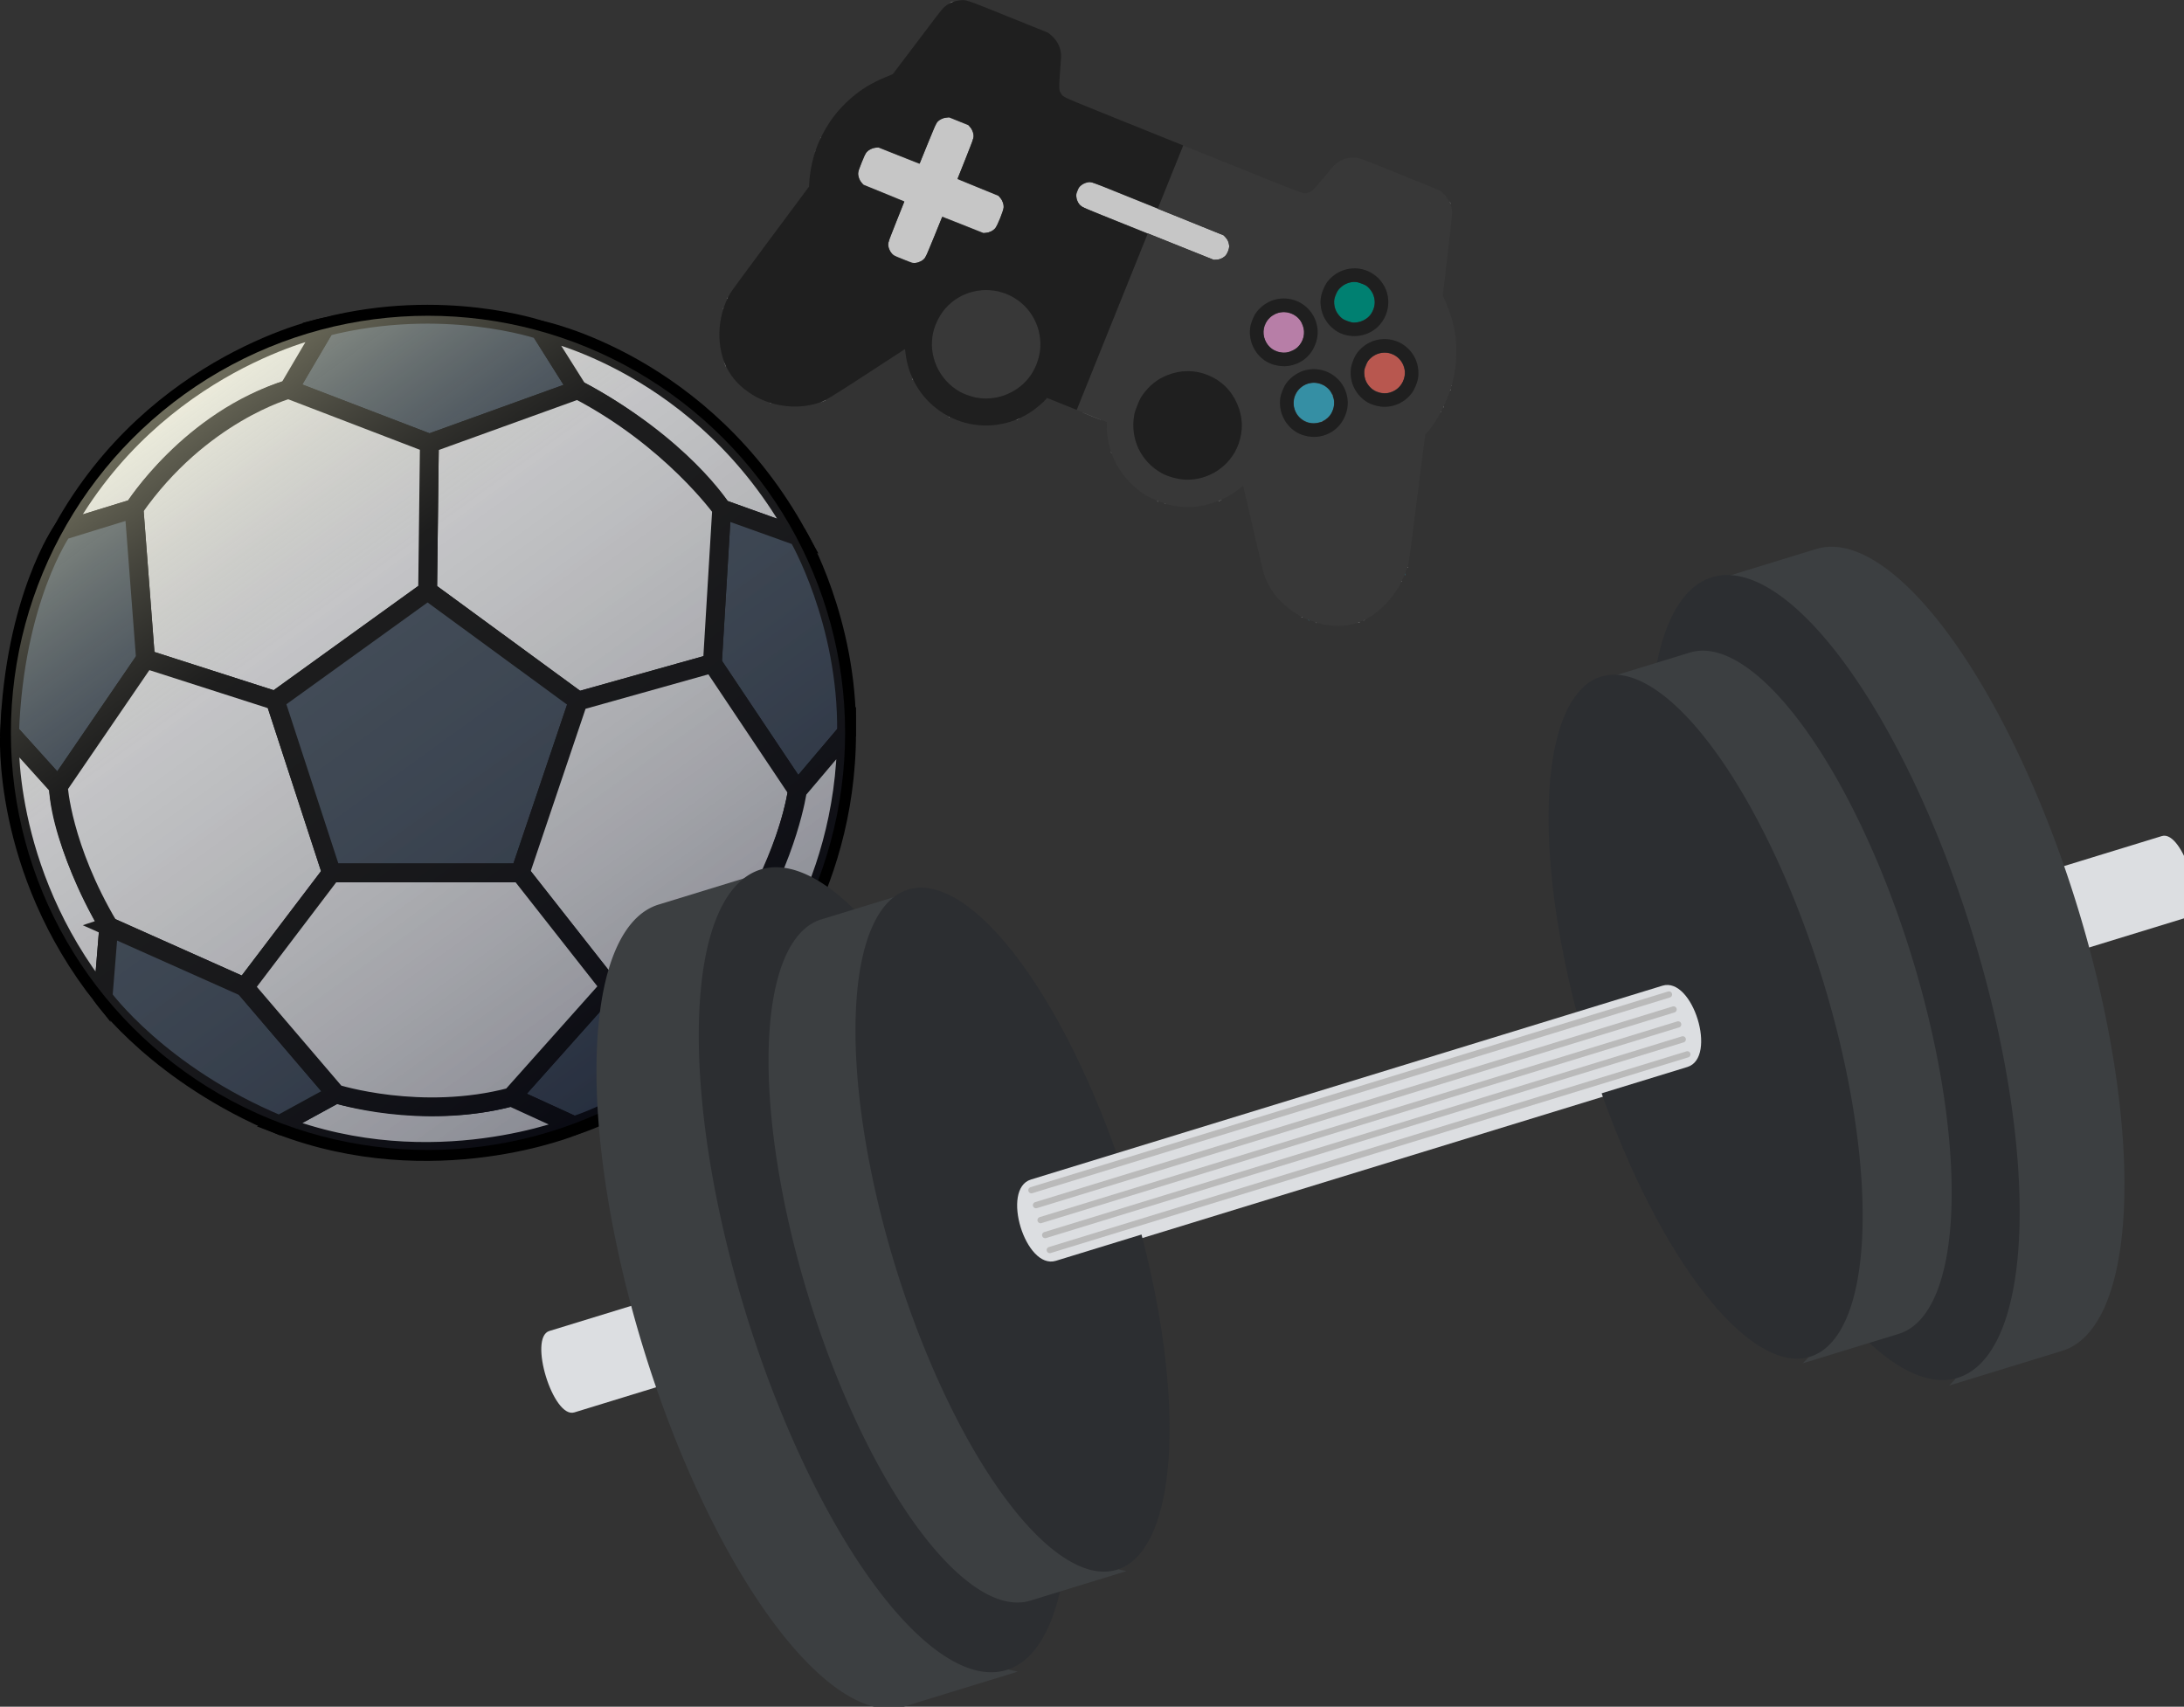 <?xml version="1.0" encoding="UTF-8" standalone="no"?>
<!-- Created with Inkscape (http://www.inkscape.org/) -->

<svg
   width="127.424mm"
   height="99.578mm"
   viewBox="0 0 127.424 99.578"
   version="1.1"
   id="svg1671"
   inkscape:version="1.1 (c68e22c387, 2021-05-23)"
   sodipodi:docname="HobbiesDrawing.svg"
   xmlns:inkscape="http://www.inkscape.org/namespaces/inkscape"
   xmlns:sodipodi="http://sodipodi.sourceforge.net/DTD/sodipodi-0.dtd"
   xmlns:xlink="http://www.w3.org/1999/xlink"
   xmlns="http://www.w3.org/2000/svg"
   xmlns:svg="http://www.w3.org/2000/svg">
  <rect x="0" y="0" width="127.424" height="99.578" fill="#333333" stroke="none"/>
  <sodipodi:namedview
     id="namedview1673"
     pagecolor="#505050"
     bordercolor="#eeeeee"
     borderopacity="1"
     inkscape:pageshadow="0"
     inkscape:pageopacity="0"
     inkscape:pagecheckerboard="0"
     inkscape:document-units="mm"
     showgrid="false"
     showguides="true"
     inkscape:guide-bbox="true"
     inkscape:zoom="0.64"
     inkscape:cx="-24.21875"
     inkscape:cy="275.78125"
     inkscape:window-width="2560"
     inkscape:window-height="1387"
     inkscape:window-x="3832"
     inkscape:window-y="-8"
     inkscape:window-maximized="1"
     inkscape:current-layer="g56945" />
  <defs
     id="defs1668">
    <linearGradient
       inkscape:collect="always"
       id="linearGradient110265">
      <stop
         style="stop-color:#fffcd3;stop-opacity:1"
         offset="0"
         id="stop110261" />
      <stop
         style="stop-color:#6e6e6e;stop-opacity:0.583"
         offset="0.31"
         id="stop111357" />
      <stop
         style="stop-color:#141628;stop-opacity:1"
         offset="1"
         id="stop110263" />
    </linearGradient>
    <marker
       style="overflow:visible"
       id="Arrow1Lstart"
       refX="0"
       refY="0"
       orient="auto"
       inkscape:stockid="Arrow1Lstart"
       inkscape:isstock="true">
      <path
         transform="matrix(0.8,0,0,0.8,10,0)"
         style="fill:context-stroke;fill-rule:evenodd;stroke:context-stroke;stroke-width:1pt"
         d="M 0,0 5,-5 -12.5,0 5,5 Z"
         id="path34291" />
    </marker>
    <linearGradient
       inkscape:collect="always"
       xlink:href="#linearGradient110265"
       id="linearGradient110267"
       x1="139.894"
       y1="-94.597"
       x2="168.731"
       y2="-54.672"
       gradientUnits="userSpaceOnUse"
       gradientTransform="translate(3.8846284e-4,2.8358495e-4)" />
  </defs>
  <g
     inkscape:label="Lager 1"
     inkscape:groupmode="layer"
     id="layer1"
     transform="translate(-345.477,21.432)">
    <rect
       style="opacity:1;fill:#dcdee1;fill-opacity:1;stroke:none;stroke-width:3;stroke-linecap:round;stroke-linejoin:round;stroke-miterlimit:4;stroke-dasharray:none;stroke-dashoffset:0;stroke-opacity:0.816;paint-order:stroke fill markers"
       id="rect48887"
       width="27.802"
       x="270.164"
       y="71.003"
       ry="21.084"
       height="0" />
    <g
       id="g56945"
       transform="rotate(-9.9,-102.631,-553.769)">
      <g
         id="g112581"
         transform="translate(99.581,141.09)">
        <g
           id="g110241"
           style="stroke:#000000;stroke-width:1.1;stroke-miterlimit:4;stroke-dasharray:none;stroke-opacity:1">
          <path
             style="fill:#344150;fill-opacity:1;stroke:#000000;stroke-width:1.1;stroke-linecap:butt;stroke-linejoin:miter;stroke-miterlimit:4;stroke-dasharray:none;stroke-opacity:1"
             d="m 163.119,-71.356 -2.739,3.22 7.552,4.518 9.064,-1.592 -1.564,-3.814 c 0,0 -5.216,-2.877 -12.314,-2.333 z"
             id="path60187" />
          <path
             style="fill:#e2e3e5;fill-opacity:1;stroke:#000000;stroke-width:1.1;stroke-linecap:butt;stroke-linejoin:miter;stroke-miterlimit:4;stroke-dasharray:none;stroke-opacity:1"
             d="m 163.119,-71.356 c 0,0 -10.061,0.237 -17.163,9.07 l 4.346,-0.553 c 0,0 4.096,-4.531 10.078,-5.297 z"
             id="path60189" />
          <path
             style="fill:#e2e3e5;fill-opacity:1;stroke:#000000;stroke-width:1.1;stroke-linecap:butt;stroke-linejoin:miter;stroke-miterlimit:4;stroke-dasharray:none;stroke-opacity:1"
             d="m 175.433,-69.023 c 0,0 9.064,3.523 12.769,14.451 l -4.128,-2.347 c 0,0 -1.651,-4.065 -7.077,-8.291 z"
             id="path60417" />
          <path
             style="fill:#344150;fill-opacity:1;stroke:#000000;stroke-width:1.1;stroke-linecap:butt;stroke-linejoin:miter;stroke-miterlimit:4;stroke-dasharray:none;stroke-opacity:1"
             d="m 188.202,-54.572 c 0,0 2.002,5.359 0.806,11.76 l -3.407,2.841 -3.612,-8.158 2.085,-8.79 z"
             id="path60419" />
          <path
             style="fill:#e2e3e5;fill-opacity:1;stroke:#000000;stroke-width:1.1;stroke-linecap:butt;stroke-linejoin:miter;stroke-miterlimit:4;stroke-dasharray:none;stroke-opacity:1"
             d="m 167.932,-63.617 -1.581,8.458 7.548,7.848 8.09,-0.817 2.085,-8.79 c 0,0 -2.195,-4.554 -7.077,-8.291 z"
             id="path60421" />
          <path
             style="fill:#e2e3e5;fill-opacity:1;stroke:#000000;stroke-width:1.1;stroke-linecap:butt;stroke-linejoin:miter;stroke-miterlimit:4;stroke-dasharray:none;stroke-opacity:1"
             d="m 150.302,-62.839 -0.849,8.77 7.04,3.694 9.858,-4.784 1.581,-8.458 -7.552,-4.518 c 0,0 -5.305,0.49 -10.078,5.297"
             id="path60536" />
          <path
             style="fill:#344150;fill-opacity:1;stroke:#000000;stroke-width:1.1;stroke-linecap:butt;stroke-linejoin:miter;stroke-miterlimit:4;stroke-dasharray:none;stroke-opacity:1"
             d="m 145.956,-62.286 c 0,0 -3.433,3.44 -5.055,11.078 l 2.258,3.594 6.294,-6.455 0.849,-8.77 z"
             id="path60538" />
          <path
             style="fill:#e2e3e5;fill-opacity:1;stroke:#000000;stroke-width:1.1;stroke-linecap:butt;stroke-linejoin:miter;stroke-miterlimit:4;stroke-dasharray:none;stroke-opacity:1"
             d="m 140.902,-51.208 c 0,0 -1.873,7.725 2.714,16.159 l 1.042,-4.015 c 0,0 -1.924,-5.057 -1.498,-8.55 z"
             id="path60540" />
          <path
             style="fill:#e2e3e5;fill-opacity:1;stroke:#000000;stroke-width:1.1;stroke-linecap:butt;stroke-linejoin:miter;stroke-miterlimit:4;stroke-dasharray:none;stroke-opacity:1"
             d="m 144.657,-39.064 7.206,4.851 6.135,-5.696 -1.504,-10.466 -7.04,-3.694 -6.294,6.455 c 0,0 -0.405,3.523 1.498,8.55 z"
             id="path60542" />
          <path
             style="fill:#344150;fill-opacity:1;stroke:#000000;stroke-width:1.1;stroke-linecap:butt;stroke-linejoin:miter;stroke-miterlimit:4;stroke-dasharray:none;stroke-opacity:1"
             d="m 157.998,-39.909 10.843,1.892 5.058,-9.294 -7.548,-7.848 -9.858,4.784 z"
             id="path60544" />
          <path
             style="fill:#e2e3e5;fill-opacity:1;stroke:#000000;stroke-width:1.1;stroke-linecap:butt;stroke-linejoin:miter;stroke-miterlimit:4;stroke-dasharray:none;stroke-opacity:1"
             d="m 168.841,-38.017 4,7.439 8.317,-2.116 c 0,0 3.253,-3.76 4.444,-7.277 l -3.612,-8.158 -8.09,0.817 z"
             id="path60546" />
          <path
             style="fill:#e2e3e5;fill-opacity:1;stroke:#000000;stroke-width:1.1;stroke-linecap:butt;stroke-linejoin:miter;stroke-miterlimit:4;stroke-dasharray:none;stroke-opacity:1"
             d="m 181.158,-32.694 -0.236,4.208 c 0,0 6.434,-4.857 8.087,-14.326 l -3.407,2.841 c 0,0 -1.144,3.551 -4.444,7.277 z"
             id="path60548" />
          <path
             style="fill:#344150;fill-opacity:1;stroke:#000000;stroke-width:1.1;stroke-linecap:butt;stroke-linejoin:miter;stroke-miterlimit:4;stroke-dasharray:none;stroke-opacity:1"
             d="m 180.922,-28.486 c 0,0 -5.285,4.586 -11.512,5.545 l -3.326,-2.285 6.757,-5.352 8.317,-2.116 z"
             id="path60550" />
          <path
             style="fill:#e2e3e5;fill-opacity:1;stroke:#000000;stroke-width:1.1;stroke-linecap:butt;stroke-linejoin:miter;stroke-miterlimit:4;stroke-dasharray:none;stroke-opacity:1"
             d="m 169.41,-22.941 c 0,0 -8.681,1.947 -16.943,-3.01 l 3.569,-1.213 c 0,0 4.93,2.408 10.048,1.937 z"
             id="path60552" />
          <path
             style="fill:#344150;fill-opacity:1;stroke:#000000;stroke-width:1.1;stroke-linecap:butt;stroke-linejoin:miter;stroke-miterlimit:4;stroke-dasharray:none;stroke-opacity:1"
             d="m 143.616,-35.049 c 0,0 2.455,5.019 8.851,9.099 l 3.569,-1.213 -4.173,-7.049 -7.206,-4.851 z"
             id="path60667" />
          <path
             style="fill:#e2e3e5;fill-opacity:1;stroke:#000000;stroke-width:1.1;stroke-linecap:butt;stroke-linejoin:miter;stroke-miterlimit:4;stroke-dasharray:none;stroke-opacity:1"
             d="m 151.863,-34.213 4.173,7.049 c 0,0 4.616,2.406 10.048,1.937 l 6.757,-5.352 -4,-7.439 -10.843,-1.892 z"
             id="path60669" />
        </g>
        <circle
           style="opacity:0.445;fill:url(#linearGradient110267);fill-opacity:1;stroke:none;stroke-width:0.365;stroke-linecap:butt;stroke-linejoin:round;stroke-miterlimit:4;stroke-dasharray:none;stroke-dashoffset:0;stroke-opacity:1;paint-order:stroke fill markers"
           id="path60072"
           cx="154.412"
           cy="-74.65"
           r="24.336"
           transform="rotate(9.9)" />
      </g>
      <g
         id="g56989"
         transform="rotate(-7.163,280.576,290.072)">
        <path
           id="path48396"
           style="opacity:1;fill:#dcdee1;stroke-width:11.339;stroke-linecap:round;stroke-linejoin:round;stroke-opacity:0.816;paint-order:stroke fill markers"
           d="m 1077.805,487.043 c -4.884,0 -4.884,18.75 0,18.75 h 0.336 370.695 0.338 c 4.884,0 4.884,-18.75 0,-18.75 h -0.338 -370.695 z"
           transform="scale(0.265)" />
        <g
           id="g56966">
          <g
             id="g45750"
             transform="matrix(1.177,0,0,1.177,-77.808,-24.833)"
             style="stroke-width:0.85">
            <path
               id="path45746"
               style="opacity:1;fill:#3c3f41;fill-opacity:1;stroke:none;stroke-width:9.635;stroke-linecap:round;stroke-linejoin:round;stroke-opacity:0.816;paint-order:stroke fill markers"
               d="m 1208.117,423.16 a 27.069,78.445 0 0 0 -27.068,78.443 27.069,78.445 0 0 0 27.068,78.445 h 22.139 l -1.301,-0.727 -9.379,-6.65 a 27.069,78.445 0 0 0 15.611,-71.068 27.069,78.445 0 0 0 -13.998,-68.598 l 3.127,-0.486 5.939,-9.359 z"
               transform="scale(0.265)" />
            <path
               id="path45748"
               style="opacity:1;fill:#2c2e31;fill-opacity:1;stroke:none;stroke-width:2.549;stroke-linecap:round;stroke-linejoin:round;stroke-opacity:0.816;paint-order:stroke fill markers"
               d="m 332.667,132.716 a 7.162,20.755 0 0 1 -7.162,20.755 7.162,20.755 0 0 1 -7.162,-20.755 7.162,20.755 0 0 1 7.162,-20.755 7.162,20.755 0 0 1 7.162,20.755 z" />
          </g>
          <g
             id="g45744"
             transform="translate(-12.318,-1.372)">
            <path
               id="path40714"
               style="opacity:1;fill:#3c3f41;fill-opacity:1;stroke:none;stroke-width:11.339;stroke-linecap:round;stroke-linejoin:round;stroke-opacity:0.816;paint-order:stroke fill markers"
               d="m 1208.117,423.16 a 27.069,78.445 0 0 0 -27.068,78.443 27.069,78.445 0 0 0 27.068,78.445 h 22.139 l -1.301,-0.727 -9.379,-6.65 a 27.069,78.445 0 0 0 15.611,-71.068 27.069,78.445 0 0 0 -13.998,-68.598 l 3.127,-0.486 5.939,-9.359 z"
               transform="scale(0.265)" />
            <path
               id="path40330"
               style="opacity:1;fill:#2c2e31;fill-opacity:1;stroke:none;stroke-width:3;stroke-linecap:round;stroke-linejoin:round;stroke-opacity:0.816;paint-order:stroke fill markers"
               d="m 332.667,132.716 a 7.162,20.755 0 0 1 -7.162,20.755 7.162,20.755 0 0 1 -7.162,-20.755 7.162,20.755 0 0 1 7.162,-20.755 7.162,20.755 0 0 1 7.162,20.755 z" />
          </g>
          <g
             id="g48196"
             transform="translate(-12.557,0.41)">
            <g
               id="g47861"
               transform="matrix(-1.177,0,0,1.177,759.044,-25.257)"
               style="stroke-width:0.85">
              <path
                 id="path47857"
                 style="opacity:1;fill:#3c3f41;fill-opacity:1;stroke:none;stroke-width:9.635;stroke-linecap:round;stroke-linejoin:round;stroke-opacity:0.816;paint-order:stroke fill markers"
                 d="m 1208.117,423.16 a 27.069,78.445 0 0 0 -27.068,78.443 27.069,78.445 0 0 0 27.068,78.445 h 22.139 l -1.301,-0.727 -9.379,-6.65 a 27.069,78.445 0 0 0 15.611,-71.068 27.069,78.445 0 0 0 -13.998,-68.598 l 3.127,-0.486 5.939,-9.359 z"
                 transform="scale(0.265)" />
              <path
                 id="path47859"
                 style="opacity:1;fill:#2c2e31;fill-opacity:1;stroke:none;stroke-width:2.549;stroke-linecap:round;stroke-linejoin:round;stroke-opacity:0.816;paint-order:stroke fill markers"
                 d="m 332.667,132.716 a 7.162,20.755 0 0 1 -7.162,20.755 7.162,20.755 0 0 1 -7.162,-20.755 7.162,20.755 0 0 1 7.162,-20.755 7.162,20.755 0 0 1 7.162,20.755 z" />
            </g>
            <g
               id="g47867"
               transform="matrix(-1,0,0,1,693.553,-1.796)">
              <path
                 id="path47863"
                 style="opacity:1;fill:#3c3f41;fill-opacity:1;stroke:none;stroke-width:11.339;stroke-linecap:round;stroke-linejoin:round;stroke-opacity:0.816;paint-order:stroke fill markers"
                 d="m 1208.117,423.16 a 27.069,78.445 0 0 0 -27.068,78.443 27.069,78.445 0 0 0 27.068,78.445 h 22.139 l -1.301,-0.727 -9.379,-6.65 a 27.069,78.445 0 0 0 15.611,-71.068 27.069,78.445 0 0 0 -13.998,-68.598 l 3.127,-0.486 5.939,-9.359 z"
                 transform="scale(0.265)" />
              <path
                 id="path47865"
                 style="opacity:1;fill:#2c2e31;fill-opacity:1;stroke:none;stroke-width:3;stroke-linecap:round;stroke-linejoin:round;stroke-opacity:0.816;paint-order:stroke fill markers"
                 d="m 332.667,132.716 a 7.162,20.755 0 0 1 -7.162,20.755 7.162,20.755 0 0 1 -7.162,-20.755 7.162,20.755 0 0 1 7.162,-20.755 7.162,20.755 0 0 1 7.162,20.755 z" />
            </g>
          </g>
          <path
             id="rect45774"
             style="opacity:1;fill:#dcdee1;stroke-width:3;stroke-linecap:round;stroke-linejoin:round;stroke-opacity:0.816;paint-order:stroke fill markers"
             d="m 315.072,128.863 c -1.853,0 -1.853,4.961 0,4.961 h 38.542 c 1.853,0 1.853,-4.961 0,-4.961 z" />
          <rect
             style="opacity:1;fill:#bababa;fill-opacity:1;stroke:#bababa;stroke-width:0.365;stroke-linecap:butt;stroke-linejoin:round;stroke-miterlimit:4;stroke-dasharray:none;stroke-dashoffset:0;stroke-opacity:1;paint-order:stroke fill markers"
             id="rect53810"
             width="38.912"
             x="314.916"
             y="-133.119"
             ry="2.3175091e-06"
             height="2.989769e-06"
             transform="scale(1,-1)" />
          <rect
             style="opacity:1;fill:#bababa;fill-opacity:1;stroke:#bababa;stroke-width:0.365;stroke-linecap:butt;stroke-linejoin:round;stroke-miterlimit:4;stroke-dasharray:none;stroke-dashoffset:0;stroke-opacity:1;paint-order:stroke fill markers"
             id="rect56917"
             width="38.912"
             x="314.916"
             y="-132.205"
             ry="7.6973083e-07"
             height="9.9301337e-07"
             transform="scale(1,-1)" />
          <rect
             style="opacity:1;fill:#bababa;fill-opacity:1;stroke:#bababa;stroke-width:0.365;stroke-linecap:butt;stroke-linejoin:round;stroke-miterlimit:4;stroke-dasharray:none;stroke-dashoffset:0;stroke-opacity:1;paint-order:stroke fill markers"
             id="rect56919"
             width="38.912"
             x="314.916"
             y="-131.292"
             ry="7.6973083e-07"
             height="9.9301337e-07"
             transform="scale(1,-1)" />
          <rect
             style="opacity:1;fill:#bababa;fill-opacity:1;stroke:#bababa;stroke-width:0.365;stroke-linecap:butt;stroke-linejoin:round;stroke-miterlimit:4;stroke-dasharray:none;stroke-dashoffset:0;stroke-opacity:1;paint-order:stroke fill markers"
             id="rect56921"
             width="38.912"
             x="314.916"
             y="-130.379"
             ry="7.6973083e-07"
             height="9.9301337e-07"
             transform="scale(1,-1)" />
          <rect
             style="opacity:1;fill:#bababa;fill-opacity:1;stroke:#bababa;stroke-width:0.365;stroke-linecap:butt;stroke-linejoin:round;stroke-miterlimit:4;stroke-dasharray:none;stroke-dashoffset:0;stroke-opacity:1;paint-order:stroke fill markers"
             id="rect56923"
             width="38.912"
             x="314.916"
             y="-129.466"
             ry="7.6973083e-07"
             height="9.9301337e-07"
             transform="scale(1,-1)" />
        </g>
      </g>
      <g
         id="g57051"
         transform="translate(-217.813,-64.672)">
        <g
           id="g59352"
           transform="matrix(0.293,0.118,-0.118,0.293,499.33,27.421)"
           style="stroke-width:3.164">
          <path
             style="fill:#358fa4;fill-opacity:1;stroke-width:3.164"
             d="m 260.077,351.509 c 0.08,-0.007 0.204,0.015 0.277,0.048 0.073,0.033 0.008,0.039 -0.145,0.012 -0.152,-0.027 -0.212,-0.054 -0.132,-0.06 z m 15.774,-11.939 c 0.034,-0.196 0.064,-0.273 0.065,-0.172 0.002,0.101 -0.026,0.261 -0.062,0.356 -0.036,0.095 -0.037,0.012 -0.003,-0.184 z M 251.194,315.501 c -2.307,-1.073 -2.855,-4.129 -1.076,-5.995 1.264,-1.326 3.421,-1.484 4.938,-0.364 0.525,0.388 1.146,1.303 1.321,1.947 0.413,1.52 -0.094,3.04 -1.326,3.975 -1.141,0.866 -2.583,1.03 -3.857,0.437 z"
             id="path57065" />
          <path
             style="fill:#b8574f;stroke-width:3.164"
             d="m 262.678,307.283 c -0.586,-0.305 -1.236,-0.91 -1.522,-1.417 -0.125,-0.221 -0.301,-0.669 -0.391,-0.996 -0.157,-0.569 -0.157,-0.635 10e-4,-1.543 0.163,-0.932 0.173,-0.959 0.567,-1.513 1.522,-2.14 4.644,-2.124 6.148,0.032 1.353,1.939 0.533,4.658 -1.688,5.592 -0.917,0.386 -2.2,0.322 -3.115,-0.154 z"
             id="path57063" />
          <path
             style="fill:#b77ea7;fill-opacity:1;stroke-width:3.164"
             d="m 243.035,303.892 c -0.55,-0.256 -1.036,-0.655 -1.397,-1.146 -1.925,-2.619 0.14,-6.269 3.358,-5.938 1.185,0.122 2.081,0.659 2.715,1.629 0.888,1.358 0.869,2.94 -0.052,4.256 -0.346,0.495 -1.176,1.125 -1.755,1.335 -0.885,0.32 -2.004,0.267 -2.869,-0.136 z"
             id="path57061" />
          <path
             style="fill:#c6c6c6;fill-opacity:1;stroke-width:3.164"
             d="m 154.573,333.015 c 0.061,-0.013 0.129,0.002 0.15,0.033 0.022,0.031 -0.028,0.041 -0.111,0.023 -0.091,-0.02 -0.107,-0.042 -0.039,-0.056 z m 104.213,18.19 c 0.058,-0.013 0.147,0.003 0.198,0.035 0.051,0.031 0.003,0.042 -0.106,0.023 -0.109,-0.019 -0.15,-0.045 -0.092,-0.057 z m 2.768,0.483 c 0.058,-0.013 0.147,0.003 0.198,0.035 0.051,0.031 0.003,0.042 -0.106,0.023 -0.109,-0.019 -0.15,-0.045 -0.092,-0.057 z m 7.77,-1.686 c 0.094,-0.073 0.189,-0.13 0.21,-0.126 0.022,0.004 -0.037,0.067 -0.131,0.14 -0.094,0.073 -0.189,0.13 -0.21,0.126 -0.022,-0.004 0.037,-0.067 0.131,-0.14 z m -124.457,-22.231 -0.254,-0.391 0.282,0.371 c 0.262,0.345 0.31,0.425 0.25,0.414 -0.013,-0.002 -0.138,-0.18 -0.277,-0.395 z m 19.165,2.938 c 0.389,-0.292 0.471,-0.342 0.46,-0.283 -0.002,0.013 -0.201,0.152 -0.441,0.31 l -0.437,0.287 z m 106.079,18.748 c 0.003,-0.016 0.076,-0.068 0.163,-0.114 0.143,-0.076 0.145,-0.073 0.025,0.035 -0.126,0.114 -0.199,0.144 -0.187,0.079 z m -41.848,-13.604 c 0.08,-0.007 0.187,0.013 0.237,0.044 0.05,0.031 -0.016,0.036 -0.146,0.012 -0.13,-0.024 -0.171,-0.05 -0.09,-0.056 z m -40.903,-7.22 c 0.061,-0.013 0.129,0.002 0.15,0.033 0.022,0.031 -0.028,0.041 -0.111,0.023 -0.091,-0.02 -0.107,-0.042 -0.039,-0.056 z m 42.383,7.397 c 0.061,-0.013 0.129,0.002 0.15,0.033 0.022,0.031 -0.028,0.041 -0.111,0.023 -0.091,-0.02 -0.107,-0.042 -0.039,-0.056 z m -87.307,-18.278 c 0.019,-0.109 0.045,-0.15 0.057,-0.092 0.012,0.058 -0.003,0.147 -0.035,0.198 -0.031,0.051 -0.042,0.003 -0.023,-0.106 z m 133.081,23.179 c 0.02,-0.091 0.042,-0.107 0.056,-0.039 0.013,0.061 -0.002,0.129 -0.033,0.15 -0.031,0.022 -0.041,-0.028 -0.023,-0.111 z m -96.173,-17.695 c -0.076,-0.143 -0.073,-0.145 0.035,-0.025 0.066,0.073 0.117,0.146 0.114,0.163 -0.011,0.065 -0.069,0.012 -0.149,-0.138 z m 20.367,3.346 c 0.002,-0.014 0.138,-0.109 0.302,-0.212 l 0.298,-0.187 -0.277,0.216 c -0.258,0.202 -0.333,0.244 -0.322,0.183 z m 39.615,6.914 c 0.002,-0.014 0.138,-0.109 0.302,-0.212 l 0.298,-0.187 -0.277,0.216 c -0.258,0.202 -0.333,0.244 -0.322,0.183 z m -96.544,-17.768 c 0.02,-0.091 0.042,-0.107 0.056,-0.039 0.013,0.061 -0.002,0.129 -0.033,0.15 -0.031,0.022 -0.041,-0.028 -0.023,-0.111 z m 75.263,13.122 c -0.076,-0.143 -0.073,-0.145 0.035,-0.025 0.114,0.126 0.144,0.199 0.079,0.187 -0.016,-0.003 -0.068,-0.076 -0.114,-0.163 z m 57.954,9.314 c 0.02,-0.091 0.042,-0.107 0.056,-0.039 0.013,0.061 -0.002,0.129 -0.033,0.15 -0.031,0.022 -0.041,-0.028 -0.023,-0.111 z m -64.312,-15.394 c 0.842,0.134 2.194,0.37 3.005,0.524 0.81,0.155 0.121,0.045 -1.531,-0.243 -1.653,-0.288 -2.316,-0.415 -1.473,-0.281 z m -40.532,-21.183 c -0.684,-0.357 -1.232,-1.068 -1.372,-1.78 -0.07,-0.359 -0.015,-0.768 0.59,-4.371 l 0.668,-3.975 -4.045,-0.729 -4.045,-0.729 -0.368,-0.284 c -0.47,-0.363 -0.864,-1.009 -0.955,-1.562 -0.06,-0.365 -0.025,-0.698 0.219,-2.094 0.244,-1.397 0.324,-1.722 0.504,-2.044 0.273,-0.489 0.814,-0.924 1.406,-1.129 l 0.464,-0.161 4.053,0.684 4.053,0.684 0.718,-3.966 c 0.651,-3.595 0.737,-3.999 0.925,-4.313 0.277,-0.462 0.827,-0.891 1.396,-1.088 l 0.464,-0.161 1.937,0.338 1.937,0.338 0.368,0.284 c 0.45,0.348 0.855,0.99 0.959,1.52 0.07,0.359 0.015,0.768 -0.59,4.371 l -0.668,3.975 4.045,0.729 4.045,0.729 0.368,0.284 c 0.47,0.363 0.864,1.009 0.955,1.562 0.105,0.639 -0.407,3.573 -0.722,4.139 -0.273,0.49 -0.863,0.964 -1.428,1.146 l -0.442,0.143 -4.053,-0.684 -4.053,-0.684 -0.718,3.966 c -0.651,3.595 -0.737,3.999 -0.925,4.313 -0.278,0.464 -0.876,0.93 -1.418,1.105 -0.44,0.142 -0.451,0.142 -2.264,-0.159 -1.002,-0.166 -1.905,-0.346 -2.008,-0.399 z m 83.707,13.624 c 0.094,-0.073 0.189,-0.13 0.21,-0.126 0.022,0.004 -0.037,0.067 -0.131,0.14 -0.094,0.073 -0.189,0.13 -0.21,0.126 -0.022,-0.004 0.037,-0.067 0.131,-0.14 z m 0.921,-5.319 -0.12,-0.204 0.152,0.182 c 0.142,0.171 0.178,0.243 0.115,0.231 -0.015,-0.003 -0.081,-0.097 -0.147,-0.209 z m 20.296,-1.129 c 0.02,-0.091 0.042,-0.107 0.056,-0.039 0.013,0.061 -0.002,0.129 -0.033,0.15 -0.031,0.022 -0.041,-0.028 -0.023,-0.111 z m 0.263,-0.966 c 0.027,-0.152 0.054,-0.212 0.06,-0.132 0.007,0.08 -0.015,0.204 -0.048,0.277 -0.033,0.073 -0.039,0.008 -0.012,-0.145 z M 152.974,285.81 c 0.02,-0.091 0.042,-0.107 0.056,-0.039 0.013,0.061 -0.002,0.129 -0.033,0.15 -0.031,0.022 -0.041,-0.028 -0.023,-0.111 z m 0.455,-2.609 c 0.02,-0.091 0.042,-0.107 0.056,-0.039 0.013,0.061 -0.002,0.129 -0.033,0.15 -0.031,0.022 -0.041,-0.028 -0.023,-0.111 z m 123.482,21.314 c 0.024,-0.13 0.05,-0.171 0.056,-0.09 0.007,0.08 -0.013,0.187 -0.044,0.237 -0.031,0.05 -0.036,-0.016 -0.012,-0.146 z m 0.065,-0.892 c 0.02,-0.091 0.042,-0.107 0.056,-0.039 0.013,0.061 -0.002,0.129 -0.033,0.15 -0.031,0.022 -0.041,-0.028 -0.023,-0.111 z M 203.516,285.639 c -0.782,-0.289 -1.329,-0.851 -1.577,-1.619 -0.122,-0.379 -0.124,-0.531 -0.017,-1.149 0.108,-0.62 0.161,-0.759 0.408,-1.08 0.362,-0.47 1.007,-0.865 1.562,-0.956 0.412,-0.068 1.064,0.04 13.278,2.198 l 12.845,2.269 0.42,0.282 c 0.455,0.305 0.79,0.766 0.981,1.351 0.176,0.537 -0.02,1.657 -0.367,2.103 -0.379,0.486 -0.85,0.806 -1.381,0.938 l -0.491,0.122 -12.659,-2.166 c -6.962,-1.191 -12.814,-2.223 -13.004,-2.293 z m -31.657,-31.971 c 0.174,-0.126 0.334,-0.227 0.356,-0.223 0.022,0.004 -0.103,0.11 -0.277,0.237 -0.174,0.126 -0.334,0.227 -0.356,0.223 -0.022,-0.004 0.103,-0.11 0.277,-0.237 z m 97.776,17.004 -0.12,-0.204 0.152,0.182 c 0.142,0.171 0.178,0.243 0.115,0.231 -0.015,-0.003 -0.081,-0.097 -0.147,-0.209 z"
             id="path57059" />
          <path
             style="fill:#008071;stroke-width:3.164"
             d="m 254.593,295.743 c -1.005,-0.539 -1.671,-1.356 -1.966,-2.41 -0.183,-0.654 -0.183,-0.684 -0.021,-1.615 0.163,-0.932 0.173,-0.959 0.567,-1.513 0.534,-0.75 1.205,-1.222 2.087,-1.466 0.582,-0.161 0.753,-0.172 1.398,-0.089 0.586,0.076 0.84,0.148 1.254,0.358 1.021,0.516 1.78,1.504 2.015,2.624 0.147,0.701 -0.086,2.038 -0.462,2.648 -0.535,0.868 -1.514,1.555 -2.497,1.752 -0.602,0.121 -1.91,-0.037 -2.375,-0.287 z"
             id="path57057" />
          <path
             style="fill:#383838;fill-opacity:1;stroke:none;stroke-width:3.164;stroke-opacity:1"
             d="m 258.52,351.128 c -1.985,-0.609 -4.061,-1.731 -5.486,-2.965 -1.11,-0.961 -2.187,-2.293 -2.824,-3.494 -0.21,-0.395 -1.856,-3.872 -3.659,-7.728 -1.803,-3.855 -3.3,-7.043 -3.327,-7.084 -0.027,-0.041 -0.291,0.224 -0.587,0.59 -0.906,1.119 -1.791,1.934 -3.115,2.864 -2.314,1.626 -4.674,2.499 -7.319,2.706 -1.609,0.126 -2.042,0.1 -3.95,-0.237 -1.615,-0.286 -1.866,-0.35 -2.73,-0.697 -2.686,-1.08 -4.885,-2.745 -6.603,-5 -1.261,-1.656 -2.329,-4.022 -2.722,-6.038 l -0.103,-0.527 -2.946,-0.514 -2.946,-0.514 3.022,-17.317 3.022,-17.317 6.464,1.128 6.464,1.128 0.514,-0.142 c 0.55,-0.152 0.983,-0.45 1.364,-0.938 0.341,-0.438 0.538,-1.564 0.365,-2.091 -0.193,-0.589 -0.5,-1.016 -0.965,-1.345 l -0.436,-0.308 -6.464,-1.128 -6.464,-1.128 1.083,-6.207 1.083,-6.207 11.57,2.019 c 12.805,2.235 12.008,2.129 12.821,1.707 0.228,-0.118 0.528,-0.35 0.667,-0.516 0.226,-0.268 1.868,-3.276 2.588,-4.741 0.671,-1.365 1.75,-2.31 3.092,-2.706 1.29,-0.381 1.046,-0.409 9.696,1.126 l 7.661,1.36 0.595,0.326 c 1.143,0.627 2.067,1.754 2.413,2.945 0.136,0.469 0.356,2.502 0.876,8.109 l 0.694,7.483 0.937,1.317 c 2.151,3.023 3.377,6.038 3.921,9.639 0.341,2.26 0.343,4.358 0.006,6.744 -0.387,2.743 -1.28,5.586 -2.388,7.609 l -0.285,0.521 0.15,1.819 c 0.083,1 0.24,2.916 0.35,4.257 0.11,1.341 0.479,5.751 0.82,9.799 0.341,4.048 0.623,7.617 0.627,7.932 0.011,0.861 -0.522,3.765 -0.87,4.737 -1.174,3.282 -3.003,5.879 -5.297,7.519 -1.997,1.428 -4.258,2.105 -7.131,2.136 -0.805,0.009 -3.44,-0.383 -4.248,-0.631 z m -27.411,-20.098 c 2.036,-0.058 3.792,-0.641 5.464,-1.816 2.316,-1.628 3.816,-4.075 4.175,-6.811 0.345,-2.632 -0.238,-4.987 -1.772,-7.158 -1.576,-2.23 -3.772,-3.628 -6.424,-4.091 -2.572,-0.449 -5.09,0.092 -7.305,1.57 -1.628,1.086 -2.827,2.53 -3.653,4.398 -0.315,0.712 -0.39,0.98 -0.593,2.119 -0.175,0.98 -0.226,1.477 -0.205,1.998 0.175,4.445 2.975,8.099 7.212,9.413 0.746,0.231 2.163,0.404 3.101,0.377 z m 22.353,-12.697 c 2.199,-0.234 4.125,-1.637 5.041,-3.671 0.363,-0.805 0.592,-2.12 0.524,-3 -0.339,-4.365 -4.876,-7.04 -8.866,-5.229 -1.301,0.591 -2.453,1.746 -3.082,3.089 -0.373,0.796 -0.62,2.217 -0.54,3.107 0.1,1.114 0.575,2.373 1.216,3.219 1.367,1.805 3.475,2.724 5.708,2.486 z m -1.49,-2.545 c 0.123,0.003 0.301,0.034 0.395,0.07 0.094,0.036 -0.007,0.033 -0.224,-0.005 -0.217,-0.039 -0.294,-0.068 -0.171,-0.065 z m 3.121,-0.731 c 0.003,-0.016 0.076,-0.068 0.163,-0.114 0.143,-0.076 0.145,-0.073 0.025,0.035 -0.126,0.114 -0.199,0.144 -0.187,0.079 z m -6.08,-3.353 c 0.024,-0.13 0.05,-0.171 0.056,-0.09 0.007,0.08 -0.013,0.187 -0.044,0.237 -0.031,0.05 -0.036,-0.016 -0.012,-0.146 z m 7.474,1.06 c 0.024,-0.13 0.05,-0.171 0.056,-0.09 0.007,0.08 -0.013,0.187 -0.044,0.237 -0.031,0.05 -0.036,-0.016 -0.012,-0.146 z m -7.391,-1.534 c 0.024,-0.13 0.05,-0.171 0.056,-0.09 0.007,0.08 -0.013,0.187 -0.044,0.237 -0.031,0.05 -0.036,-0.016 -0.012,-0.146 z m 6.914,-1.014 c -0.076,-0.143 -0.073,-0.145 0.035,-0.025 0.066,0.073 0.117,0.146 0.114,0.163 -0.011,0.065 -0.069,0.012 -0.149,-0.138 z m -2.74,-1.861 c 0.123,0.003 0.301,0.034 0.395,0.07 0.094,0.036 -0.007,0.034 -0.224,-0.005 -0.217,-0.039 -0.294,-0.068 -0.171,-0.065 z m -7.966,-1.632 c 2.199,-0.234 4.125,-1.637 5.041,-3.671 0.363,-0.805 0.592,-2.12 0.524,-3 -0.339,-4.365 -4.876,-7.04 -8.866,-5.229 -1.301,0.591 -2.453,1.746 -3.082,3.089 -0.373,0.796 -0.62,2.217 -0.54,3.107 0.132,1.47 0.826,2.952 1.852,3.95 1.366,1.33 3.176,1.956 5.072,1.754 z m -1.451,-2.537 c 0.102,-0.002 0.244,0.024 0.316,0.057 0.072,0.033 -0.011,0.034 -0.185,0.003 -0.174,-0.031 -0.233,-0.058 -0.131,-0.06 z m 0.808,0.062 c 0.061,-0.013 0.129,0.002 0.15,0.033 0.022,0.031 -0.028,0.041 -0.111,0.023 -0.091,-0.02 -0.107,-0.042 -0.039,-0.056 z m 2.043,-0.647 c 0.2,-0.144 0.382,-0.259 0.404,-0.255 0.022,0.004 -0.124,0.125 -0.325,0.269 -0.2,0.144 -0.382,0.259 -0.404,0.255 -0.022,-0.004 0.124,-0.125 0.325,-0.269 z m -5.799,-3.742 c 0.046,-0.261 0.078,-0.355 0.07,-0.21 -0.007,0.145 -0.045,0.359 -0.084,0.474 -0.039,0.116 -0.033,-0.003 0.013,-0.264 z m 7.416,1.287 c 0.02,-0.091 0.042,-0.107 0.056,-0.039 0.013,0.061 -0.002,0.129 -0.033,0.15 -0.031,0.022 -0.041,-0.028 -0.023,-0.111 z m -6.344,-3.372 c 0.003,-0.016 0.076,-0.068 0.163,-0.114 0.143,-0.076 0.145,-0.073 0.025,0.035 -0.126,0.114 -0.199,0.144 -0.187,0.079 z m 5.685,0.575 c -0.158,-0.229 -0.269,-0.414 -0.248,-0.41 0.022,0.004 0.169,0.194 0.327,0.424 0.158,0.229 0.269,0.414 0.248,0.41 -0.022,-0.004 -0.169,-0.194 -0.327,-0.424 z m -1.731,-1.376 c 0.061,-0.013 0.129,0.002 0.15,0.033 0.022,0.031 -0.028,0.041 -0.111,0.023 -0.091,-0.02 -0.107,-0.042 -0.039,-0.056 z m -0.861,-0.234 c 0.101,-0.002 0.261,0.026 0.356,0.062 0.095,0.036 0.012,0.037 -0.184,0.003 -0.196,-0.034 -0.273,-0.064 -0.172,-0.065 z m 20.002,13.434 c 2.199,-0.234 4.125,-1.637 5.041,-3.671 0.363,-0.805 0.592,-2.12 0.524,-3 -0.311,-4.002 -4.203,-6.684 -8.038,-5.539 -1.706,0.509 -3.142,1.758 -3.91,3.398 -0.373,0.796 -0.62,2.217 -0.54,3.107 0.132,1.47 0.826,2.952 1.852,3.95 1.366,1.33 3.176,1.956 5.072,1.754 z m -1.49,-2.545 c 0.123,0.003 0.301,0.034 0.395,0.07 0.094,0.036 -0.007,0.034 -0.224,-0.005 -0.217,-0.039 -0.294,-0.068 -0.171,-0.065 z m 2.564,-0.34 c 0.003,-0.016 0.076,-0.068 0.163,-0.114 0.143,-0.076 0.145,-0.073 0.025,0.035 -0.126,0.114 -0.199,0.144 -0.187,0.079 z m 0.557,-0.392 c 0.003,-0.016 0.076,-0.068 0.163,-0.114 0.143,-0.076 0.145,-0.073 0.025,0.035 -0.126,0.114 -0.199,0.144 -0.187,0.079 z m -6.03,-3.588 c 0.046,-0.261 0.078,-0.355 0.07,-0.21 -0.007,0.145 -0.045,0.359 -0.084,0.474 -0.039,0.116 -0.033,-0.003 0.013,-0.264 z m 7.416,1.287 c 0.02,-0.091 0.042,-0.107 0.056,-0.039 0.013,0.061 -0.002,0.129 -0.033,0.15 -0.031,0.022 -0.041,-0.028 -0.023,-0.111 z m -0.47,-2.54 c -0.076,-0.143 -0.073,-0.145 0.035,-0.025 0.066,0.073 0.117,0.146 0.114,0.163 -0.011,0.065 -0.069,0.012 -0.149,-0.138 z m -2.74,-1.861 c 0.123,0.003 0.301,0.034 0.395,0.07 0.094,0.036 -0.007,0.034 -0.224,-0.005 -0.217,-0.039 -0.294,-0.068 -0.171,-0.065 z m -8.132,-1.615 c 2.23,-0.164 4.271,-1.609 5.207,-3.688 0.363,-0.805 0.592,-2.12 0.524,-3 -0.339,-4.366 -4.876,-7.042 -8.866,-5.229 -1.303,0.592 -2.458,1.75 -3.081,3.089 -0.2,0.43 -0.31,0.817 -0.433,1.525 -0.189,1.086 -0.158,1.861 0.112,2.761 0.525,1.749 1.563,3.019 3.162,3.874 0.99,0.529 2.149,0.758 3.374,0.668 z m -4.242,-6.883 c 0.024,-0.13 0.05,-0.171 0.056,-0.09 0.007,0.08 -0.013,0.187 -0.044,0.237 -0.031,0.05 -0.036,-0.016 -0.012,-0.146 z m -64.912,36.976 c 0.058,-0.013 0.147,0.003 0.198,0.035 0.051,0.031 0.003,0.042 -0.106,0.023 -0.109,-0.019 -0.15,-0.045 -0.092,-0.057 z m 2.135,0.373 c 0.058,-0.013 0.147,0.003 0.198,0.035 0.051,0.031 0.003,0.042 -0.106,0.023 -0.109,-0.019 -0.15,-0.045 -0.092,-0.057 z m -2.907,-0.59 c 0.061,-0.013 0.129,0.002 0.15,0.033 0.022,0.031 -0.028,0.041 -0.111,0.023 -0.091,-0.02 -0.107,-0.042 -0.039,-0.056 z m 12.211,-1.48 c 0.094,-0.073 0.189,-0.13 0.21,-0.126 0.022,0.004 -0.037,0.067 -0.131,0.14 -0.094,0.073 -0.189,0.13 -0.21,0.126 -0.022,-0.004 0.037,-0.067 0.131,-0.14 z m -20.04,-4.251 -0.254,-0.391 0.282,0.371 c 0.155,0.204 0.28,0.382 0.277,0.395 -0.011,0.06 -0.069,-0.012 -0.305,-0.375 z m -36.25,-6.761 c 0.02,-0.091 0.042,-0.107 0.056,-0.039 0.013,0.061 -0.002,0.129 -0.033,0.15 -0.031,0.022 -0.041,-0.028 -0.023,-0.111 z m 45.732,7.78 c -2.822,-0.864 -5.125,-2.897 -6.342,-5.598 -0.506,-1.123 -0.862,-2.882 -0.842,-4.166 0.015,-1.007 0.323,-2.563 0.688,-3.484 2.476,-6.236 10.092,-8.378 15.423,-4.337 2.079,1.576 3.441,3.89 3.84,6.521 0.3,1.978 -0.101,4.34 -1.035,6.099 -1.232,2.318 -3.38,4.116 -5.84,4.888 -1.911,0.599 -4.093,0.628 -5.891,0.077 z m 12.181,2.1 c 0.003,-0.016 0.076,-0.068 0.163,-0.114 0.143,-0.076 0.145,-0.073 0.025,0.035 -0.126,0.114 -0.199,0.144 -0.187,0.079 z m -28.389,-23.97 c 0.427,0.06 1.12,0.181 1.542,0.269 0.422,0.088 0.073,0.039 -0.775,-0.109 -0.848,-0.148 -1.193,-0.22 -0.766,-0.16 z m -2.116,-1.103 -0.154,-0.251 0.184,0.23 c 0.172,0.215 0.211,0.287 0.149,0.277 -0.014,-0.002 -0.095,-0.117 -0.179,-0.255 z m 5.933,1.056 c 0.121,-0.091 0.238,-0.162 0.26,-0.158 0.022,0.004 -0.06,0.081 -0.181,0.172 -0.121,0.091 -0.238,0.162 -0.26,0.158 -0.022,-0.004 0.06,-0.081 0.181,-0.172 z m -6.388,-2.541 c 0.019,-0.109 0.045,-0.15 0.057,-0.092 0.013,0.058 -0.003,0.147 -0.035,0.198 -0.031,0.051 -0.042,0.003 -0.023,-0.106 z m 7.356,1.236 c 0.02,-0.091 0.042,-0.107 0.056,-0.039 0.013,0.061 -0.002,0.129 -0.033,0.15 -0.031,0.022 -0.041,-0.028 -0.023,-0.111 z M 165.248,290.465 c 1.054,0.171 2.797,0.475 3.875,0.676 1.077,0.201 0.215,0.061 -1.916,-0.311 -2.131,-0.372 -3.012,-0.536 -1.959,-0.365 z m 15.103,2.636 c 1.054,0.171 2.797,0.475 3.875,0.676 1.077,0.201 0.215,0.061 -1.916,-0.311 -2.131,-0.372 -3.012,-0.536 -1.959,-0.365 z m -18.36,-3.938 -0.154,-0.251 0.184,0.23 c 0.172,0.215 0.211,0.287 0.149,0.277 -0.014,-0.002 -0.095,-0.117 -0.179,-0.255 z m 25.701,4.506 c 0.121,-0.091 0.238,-0.162 0.26,-0.158 0.022,0.004 -0.06,0.081 -0.181,0.172 -0.121,0.091 -0.238,0.162 -0.26,0.158 -0.022,-0.004 0.06,-0.081 0.181,-0.172 z m -26.156,-5.991 c 0.019,-0.109 0.045,-0.15 0.057,-0.092 0.013,0.058 -0.003,0.147 -0.035,0.198 -0.031,0.051 -0.042,0.003 -0.023,-0.106 z m 27.124,4.686 c 0.02,-0.091 0.042,-0.107 0.056,-0.039 0.013,0.061 -0.002,0.129 -0.033,0.15 -0.031,0.022 -0.041,-0.028 -0.023,-0.111 z m -35.272,-8.926 c 0.02,-0.091 0.042,-0.107 0.056,-0.039 0.013,0.061 -0.002,0.129 -0.033,0.15 -0.031,0.022 -0.041,-0.028 -0.023,-0.111 z m 8.714,0.998 c 0.019,-0.109 0.045,-0.15 0.057,-0.092 0.013,0.058 -0.003,0.147 -0.035,0.198 -0.031,0.051 -0.042,0.003 -0.023,-0.106 z m 27.11,4.765 c 0.02,-0.091 0.042,-0.107 0.056,-0.039 0.013,0.061 -0.002,0.129 -0.033,0.15 -0.031,0.022 -0.041,-0.028 -0.023,-0.111 z m -26.169,-6.027 c 0.121,-0.091 0.238,-0.162 0.26,-0.158 0.022,0.004 -0.06,0.081 -0.181,0.172 -0.121,0.091 -0.238,0.162 -0.26,0.158 -0.022,-0.004 0.06,-0.081 0.181,-0.172 z m 25.696,4.464 -0.154,-0.251 0.184,0.23 c 0.172,0.215 0.211,0.287 0.149,0.277 -0.014,-0.002 -0.095,-0.117 -0.179,-0.255 z m -22.194,-4.607 c 1.054,0.171 2.797,0.475 3.875,0.676 1.077,0.201 0.215,0.061 -1.916,-0.311 -2.131,-0.372 -3.012,-0.536 -1.959,-0.365 z m 15.103,2.636 c 1.054,0.171 2.797,0.475 3.875,0.676 1.077,0.201 0.215,0.061 -1.916,-0.311 -2.131,-0.372 -3.012,-0.536 -1.959,-0.365 z m 21.886,-0.005 c 0.08,-0.007 0.187,0.013 0.237,0.044 0.05,0.031 -0.016,0.036 -0.146,0.012 -0.13,-0.024 -0.171,-0.05 -0.09,-0.056 z m -1.326,-0.969 -0.154,-0.251 0.184,0.23 c 0.101,0.126 0.182,0.241 0.179,0.255 -0.011,0.062 -0.066,3.7e-4 -0.21,-0.234 z m -0.386,-1.84 c 0.031,-0.174 0.058,-0.233 0.06,-0.131 0.002,0.102 -0.024,0.244 -0.057,0.316 -0.033,0.072 -0.034,-0.011 -0.003,-0.185 z m -28.112,-6.577 c 0.019,-0.109 0.045,-0.15 0.057,-0.092 0.013,0.058 -0.003,0.147 -0.035,0.198 -0.031,0.051 -0.042,0.003 -0.023,-0.106 z m 7.342,1.315 c 0.02,-0.091 0.042,-0.107 0.056,-0.039 0.013,0.061 -0.002,0.129 -0.033,0.15 -0.031,0.022 -0.041,-0.028 -0.023,-0.111 z m 21.765,3.643 c 0.121,-0.091 0.238,-0.162 0.26,-0.158 0.022,0.004 -0.06,0.081 -0.181,0.172 -0.121,0.091 -0.238,0.162 -0.26,0.158 -0.022,-0.004 0.06,-0.081 0.181,-0.172 z m 1.571,-0.475 c 0.08,-0.007 0.187,0.013 0.237,0.044 0.05,0.031 -0.016,0.036 -0.146,0.012 -0.13,-0.024 -0.171,-0.05 -0.09,-0.056 z m -29.738,-5.745 c 0.121,-0.091 0.238,-0.162 0.26,-0.158 0.022,0.004 -0.06,0.081 -0.181,0.172 -0.121,0.091 -0.238,0.162 -0.26,0.158 -0.022,-0.004 0.06,-0.081 0.181,-0.172 z m 5.928,1.014 -0.154,-0.251 0.184,0.23 c 0.172,0.215 0.211,0.287 0.149,0.277 -0.014,-0.002 -0.095,-0.117 -0.179,-0.255 z m -3.567,-1.355 c 0.427,0.06 1.12,0.181 1.542,0.269 0.422,0.088 0.073,0.039 -0.775,-0.109 -0.848,-0.148 -1.193,-0.22 -0.766,-0.16 z m -15.632,-3.921 c 0.003,-0.016 0.076,-0.068 0.163,-0.114 0.143,-0.076 0.145,-0.073 0.025,0.035 -0.126,0.114 -0.199,0.144 -0.187,0.079 z m 1.857,-1.305 c 0.003,-0.016 0.076,-0.068 0.163,-0.114 0.143,-0.076 0.145,-0.073 0.025,0.035 -0.126,0.114 -0.199,0.144 -0.187,0.079 z m 31.665,-3.833 -0.12,-0.204 0.152,0.182 c 0.083,0.1 0.149,0.194 0.147,0.209 -0.011,0.063 -0.067,0.005 -0.179,-0.186 z m -19.651,-12.834 c 0.058,-0.013 0.147,0.003 0.198,0.035 0.051,0.031 0.003,0.042 -0.106,0.023 -0.109,-0.019 -0.15,-0.045 -0.092,-0.057 z m 14.708,2.567 c 0.058,-0.013 0.147,0.003 0.198,0.035 0.051,0.031 0.003,0.042 -0.106,0.023 -0.109,-0.019 -0.15,-0.045 -0.092,-0.057 z"
             id="path57055" />
          <path
             style="fill:#1f1f1f;fill-opacity:1;stroke-width:3.164"
             d="m 151.826,332.499 c -2.433,-0.719 -4.43,-1.909 -5.941,-3.54 -3.258,-3.518 -4.379,-9.413 -2.718,-14.299 0.13,-0.381 2.078,-4.716 4.331,-9.633 2.252,-4.917 4.468,-9.755 4.923,-10.75 l 0.828,-1.81 -0.111,-0.713 c -0.398,-2.554 -0.314,-5.601 0.222,-7.988 0.769,-3.43 2.038,-6.207 4.062,-8.891 1.501,-1.99 3.078,-3.492 5.26,-5.007 l 1.363,-0.947 2.558,-5.458 c 1.407,-3.002 2.849,-6.083 3.204,-6.847 0.41,-0.882 0.787,-1.575 1.033,-1.897 0.522,-0.685 1.579,-1.427 2.403,-1.687 1.266,-0.399 0.749,-0.457 9.46,1.063 l 7.789,1.359 0.561,0.288 c 1.528,0.784 2.559,2.193 2.764,3.778 0.043,0.331 0.233,1.698 0.422,3.038 0.366,2.586 0.456,2.904 0.97,3.412 0.579,0.572 -0.128,0.423 12.443,2.621 l 11.603,2.029 -1.076,6.168 -1.076,6.168 -6.351,-1.108 c -7.065,-1.233 -6.794,-1.205 -7.62,-0.778 -0.324,0.167 -0.55,0.368 -0.816,0.722 -0.321,0.427 -0.381,0.565 -0.469,1.068 -0.088,0.504 -0.078,0.653 0.08,1.164 0.131,0.424 0.276,0.689 0.523,0.956 0.632,0.682 0.368,0.616 7.433,1.849 l 6.351,1.108 -3.015,17.277 -3.015,17.277 -2.913,-0.508 -2.913,-0.508 -0.145,0.289 c -0.267,0.534 -1.393,2.001 -2.104,2.741 -1.388,1.445 -2.967,2.551 -4.8,3.361 -4.237,1.873 -9.085,1.666 -13.183,-0.564 -3.251,-1.769 -5.74,-4.722 -6.997,-8.3 l -0.308,-0.876 -5.835,5.855 c -5.982,6.003 -6.585,6.56 -7.915,7.308 -3.259,1.833 -7.586,2.298 -11.263,1.211 z m 39.648,-8.348 c 3.622,-0.053 7.014,-2.14 8.73,-5.372 0.934,-1.758 1.335,-4.121 1.035,-6.099 -0.655,-4.316 -3.92,-7.677 -8.179,-8.419 -4.188,-0.729 -8.392,1.245 -10.469,4.916 -0.759,1.342 -1.279,3.26 -1.303,4.803 -0.067,4.441 2.88,8.446 7.184,9.764 0.737,0.226 2.161,0.418 3.001,0.406 z M 175.419,302.161 c 0.428,-0.132 0.692,-0.277 0.96,-0.525 0.655,-0.608 0.662,-0.63 1.414,-4.939 l 0.673,-3.857 3.986,0.672 3.986,0.672 0.591,-0.182 c 0.685,-0.211 1.22,-0.648 1.516,-1.237 0.263,-0.524 0.762,-3.383 0.692,-3.964 -0.079,-0.655 -0.434,-1.247 -1.007,-1.678 l -0.494,-0.371 -3.977,-0.718 -3.977,-0.718 0.673,-3.857 c 0.752,-4.308 0.754,-4.332 0.343,-5.125 -0.168,-0.325 -0.368,-0.55 -0.726,-0.819 l -0.494,-0.371 -1.795,-0.313 -1.795,-0.313 -0.591,0.182 c -0.43,0.133 -0.691,0.275 -0.959,0.525 -0.671,0.626 -0.652,0.56 -1.409,4.898 l -0.68,3.897 -3.986,-0.672 -3.986,-0.672 -0.591,0.182 c -0.43,0.133 -0.691,0.275 -0.958,0.525 -0.607,0.567 -0.691,0.787 -1.021,2.674 -0.329,1.886 -0.325,2.122 0.054,2.861 0.167,0.326 0.364,0.548 0.724,0.819 l 0.494,0.371 3.977,0.718 3.977,0.718 -0.68,3.897 c -0.752,4.311 -0.749,4.258 -0.353,5.057 0.228,0.46 0.691,0.897 1.22,1.149 0.238,0.114 0.844,0.246 1.976,0.43 l 1.632,0.267 z m 52.588,28.493 c -4.237,-1.314 -7.037,-4.968 -7.212,-9.413 -0.021,-0.522 0.03,-1.019 0.205,-1.998 0.203,-1.139 0.278,-1.407 0.593,-2.119 0.826,-1.868 2.025,-3.312 3.653,-4.398 2.216,-1.478 4.733,-2.019 7.305,-1.57 2.652,0.463 4.848,1.861 6.424,4.091 1.534,2.171 2.118,4.526 1.772,7.158 -0.558,4.253 -3.941,7.758 -8.201,8.498 -1.345,0.234 -3.338,0.125 -4.539,-0.248 z m 22.899,-12.551 c -2.397,-0.76 -4.143,-2.947 -4.369,-5.473 -0.08,-0.889 0.168,-2.311 0.54,-3.107 0.629,-1.343 1.781,-2.498 3.082,-3.089 3.025,-1.373 6.573,-0.191 8.123,2.707 0.693,1.296 0.895,2.577 0.638,4.05 -0.406,2.329 -1.937,4.109 -4.192,4.876 -1.116,0.38 -2.692,0.395 -3.823,0.036 z m 1.884,-2.2 c 1.004,-0.008 2.101,-0.487 2.763,-1.208 0.521,-0.567 0.79,-1.124 0.93,-1.929 0.327,-1.872 -0.696,-3.6 -2.505,-4.232 -1.911,-0.668 -4.094,0.422 -4.783,2.391 -0.634,1.81 0.352,3.958 2.154,4.692 0.598,0.244 0.838,0.291 1.441,0.287 z m -10.045,-9.409 c -2.398,-0.76 -4.14,-2.944 -4.367,-5.473 -0.08,-0.889 0.168,-2.311 0.54,-3.107 0.629,-1.343 1.781,-2.498 3.082,-3.089 3.025,-1.373 6.573,-0.191 8.123,2.707 0.693,1.296 0.895,2.577 0.638,4.05 -0.406,2.329 -1.937,4.109 -4.192,4.876 -1.117,0.38 -2.692,0.395 -3.825,0.035 z m 2.484,-2.259 c 1.606,-0.257 2.81,-1.455 3.093,-3.078 0.328,-1.874 -0.713,-3.62 -2.524,-4.234 -2.346,-0.795 -4.939,1.033 -4.949,3.489 -0.003,0.85 0.217,1.559 0.699,2.243 0.862,1.225 2.228,1.811 3.68,1.579 z m 17.284,5.71 c -2.398,-0.76 -4.14,-2.944 -4.367,-5.473 -0.08,-0.889 0.168,-2.311 0.54,-3.107 1.748,-3.733 6.484,-4.839 9.661,-2.256 1.318,1.072 2.154,2.678 2.287,4.396 0.068,0.88 -0.161,2.195 -0.524,3 -0.916,2.034 -2.842,3.436 -5.041,3.671 -0.814,0.087 -1.848,-0.007 -2.557,-0.231 z m 1.886,-2.2 c 1.843,-0.015 3.374,-1.315 3.692,-3.138 0.325,-1.864 -0.703,-3.602 -2.504,-4.232 -1.911,-0.668 -4.094,0.422 -4.783,2.391 -0.634,1.81 0.352,3.958 2.154,4.692 0.598,0.244 0.838,0.291 1.441,0.287 z m -10.043,-9.408 c -1.601,-0.509 -3.027,-1.739 -3.73,-3.215 -0.632,-1.329 -0.781,-2.405 -0.53,-3.841 0.189,-1.086 0.482,-1.805 1.041,-2.56 0.873,-1.178 1.963,-1.96 3.303,-2.367 3.313,-1.006 6.866,0.94 7.81,4.278 0.512,1.812 0.158,3.844 -0.938,5.375 -1.535,2.145 -4.458,3.123 -6.956,2.329 z m 2.712,-2.321 c 2.355,-0.628 3.544,-3.029 2.581,-5.209 -0.287,-0.649 -0.684,-1.121 -1.33,-1.576 -0.466,-0.329 -0.542,-0.357 -1.402,-0.507 -1.1,-0.192 -1.663,-0.116 -2.473,0.332 -2.386,1.32 -2.657,4.641 -0.51,6.258 0.628,0.474 0.903,0.583 1.79,0.715 0.716,0.106 0.906,0.104 1.344,-0.012 z"
             id="path57053" />
        </g>
      </g>
    </g>
  </g>
</svg>

